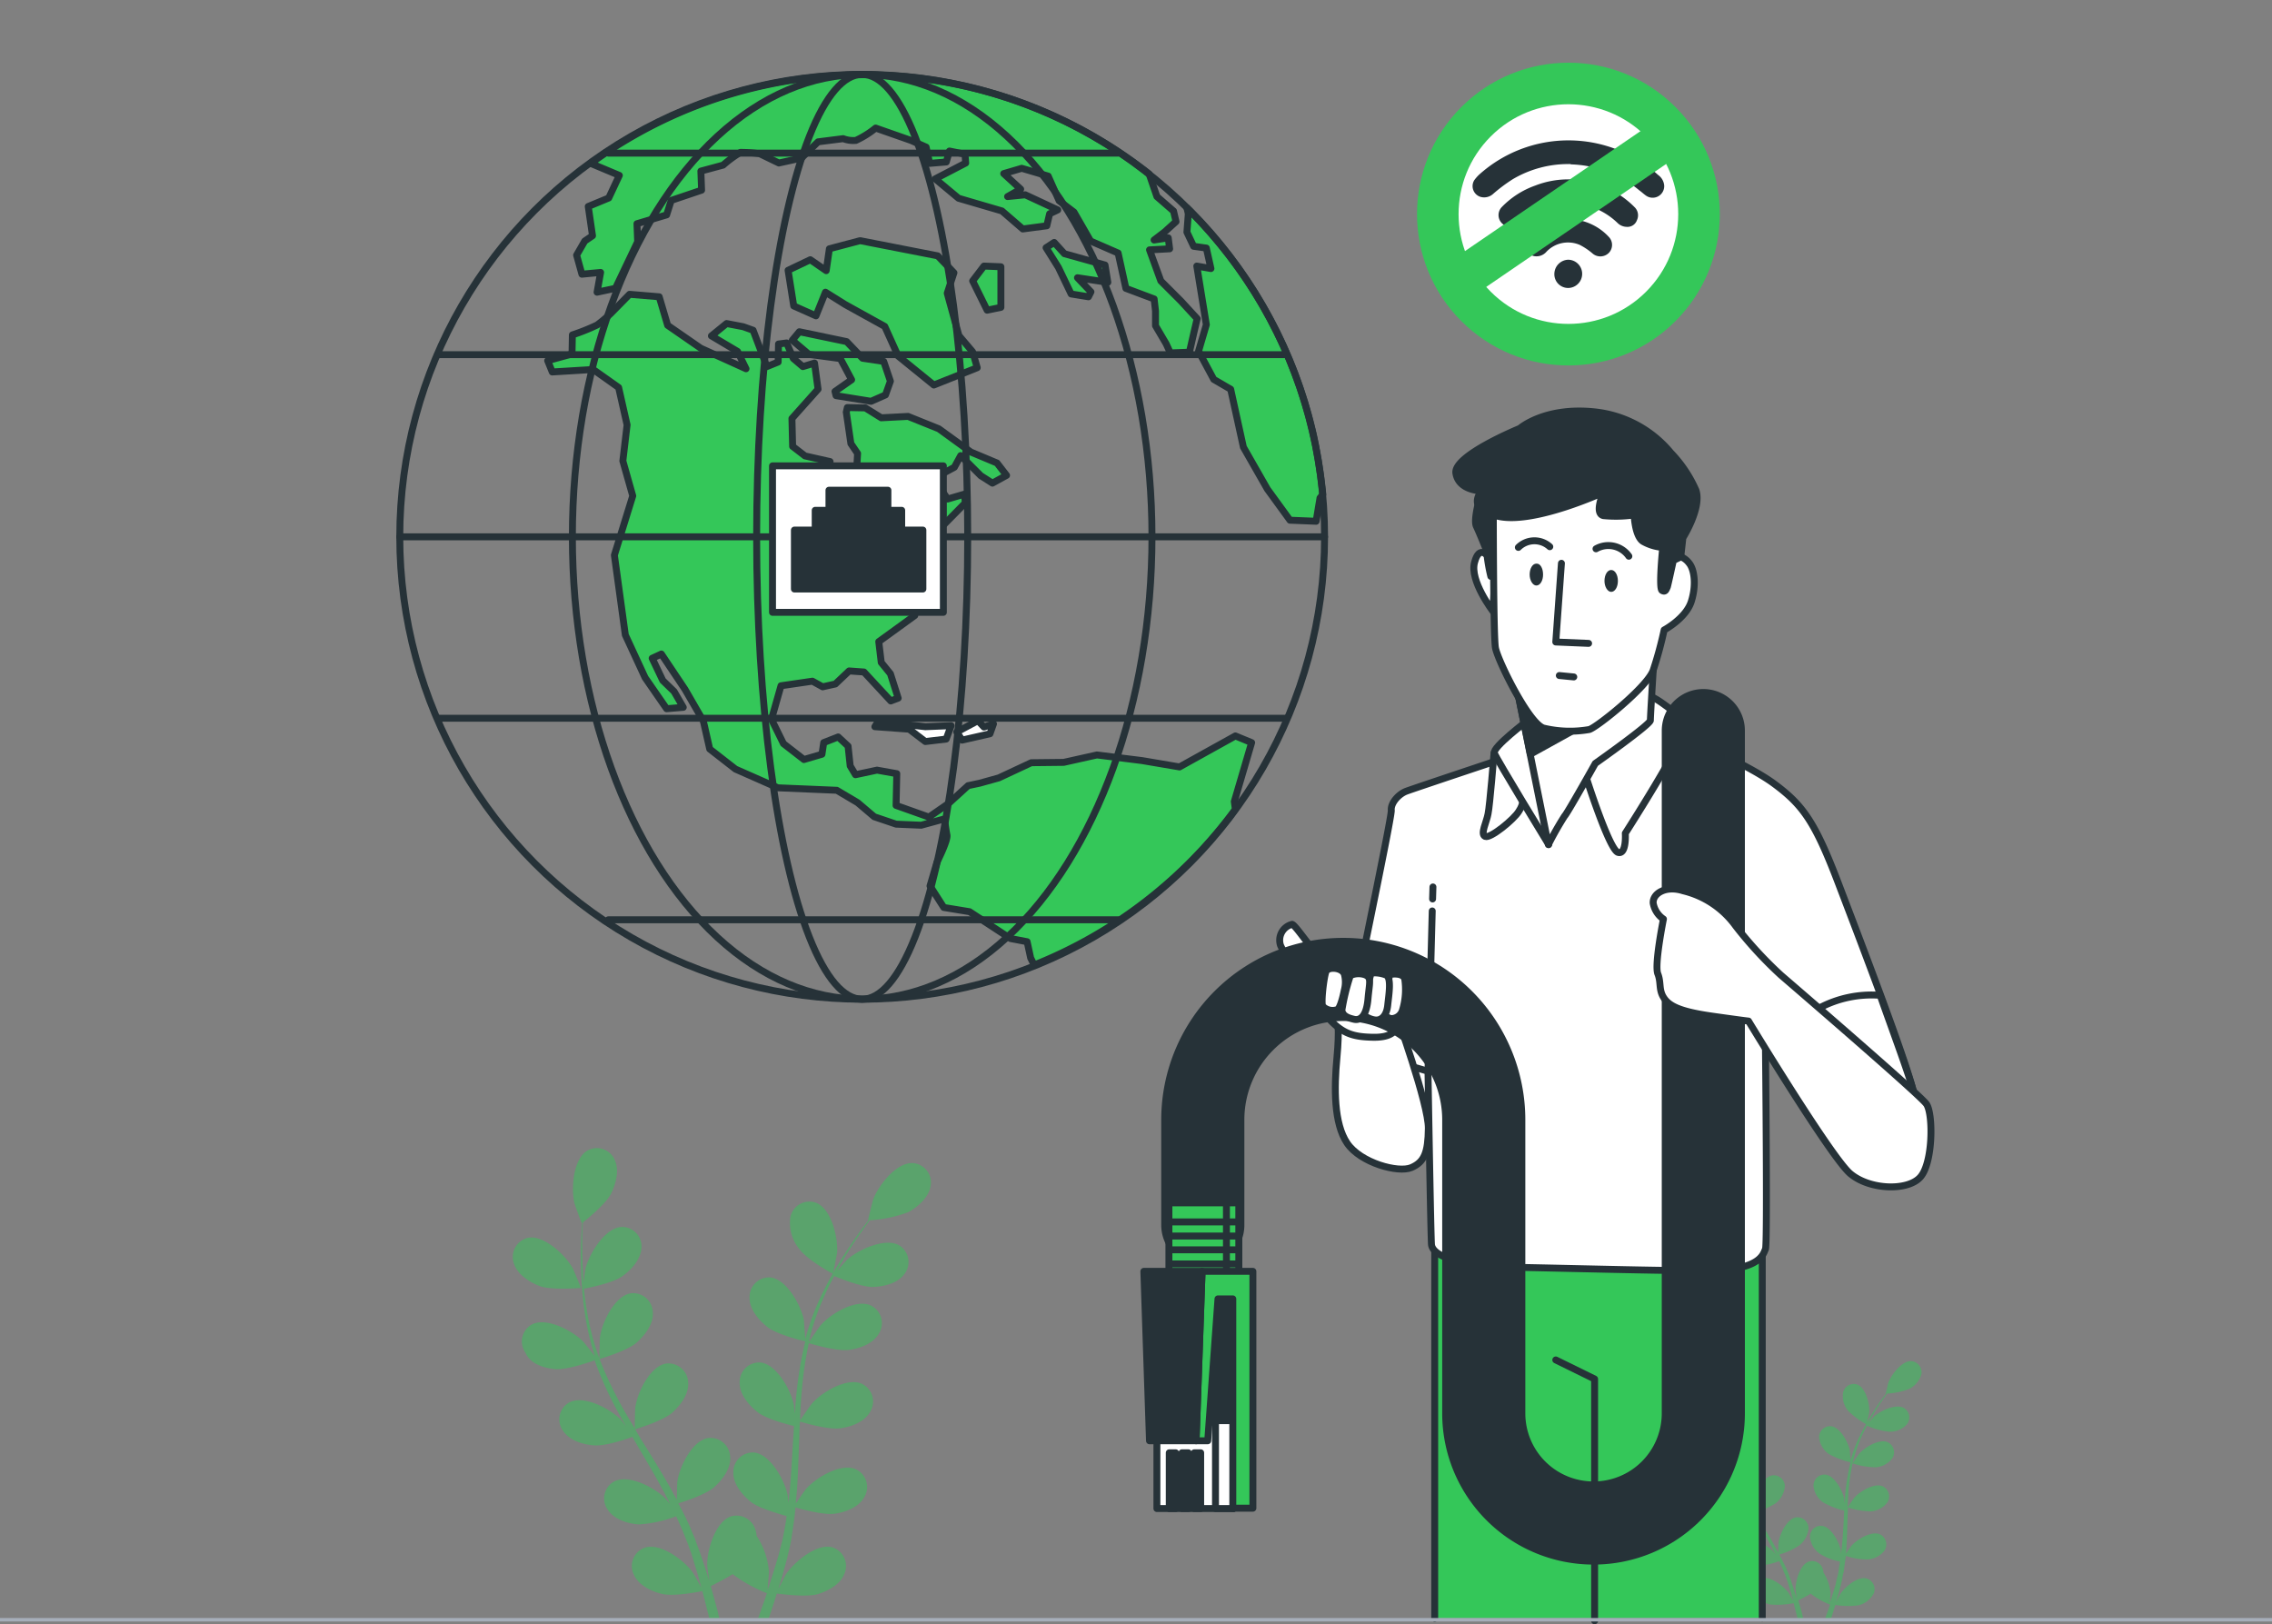 <svg height="234.492" viewBox="0 0 328 234.492" width="328" xmlns="http://www.w3.org/2000/svg">
    <rect x="0" y="0" width="328" height="234.492" fill="#808080" stroke="none"/>
    <g data-name="5865574" id="_5865574" transform="translate(54.322 -15.282)">
        <g id="Icon" transform="translate(145.438 19.524)">
            <g data-name="Group 18067" id="Group_18067" transform="translate(0)">
                <circle cx="18.855" cy="18.855" data-name="Ellipse 566" fill="#fff" id="Ellipse_566"
                    r="18.855" stroke="#34c759" stroke-linecap="round" stroke-linejoin="round"
                    stroke-miterlimit="10" stroke-width="6"
                    transform="translate(0 26.664) rotate(-45)" />
                <g data-name="Group 18066" id="Group_18066" transform="translate(12.828 16.028)">
                    <path
                        d="M357.473,56.713a15.69,15.69,0,0,0-8.051,2.191,23.156,23.156,0,0,0-2.854,2.14,1.919,1.919,0,0,1-1.784.408,1.623,1.623,0,0,1-.917-2.4,5.456,5.456,0,0,1,.713-.815,19.276,19.276,0,0,1,25.836.051,2.088,2.088,0,0,1,.866,1.427,1.667,1.667,0,0,1-2.65,1.529c-.357-.255-.611-.51-.968-.764a16.06,16.06,0,0,0-9.784-3.72A.876.876,0,0,0,357.473,56.713Z"
                        data-name="Path 14911" fill="#263238" id="Path_14911"
                        transform="translate(-343.626 -53.297)" />
                    <path
                        d="M369.492,71.2a1.942,1.942,0,0,1-1.325-.561,10.207,10.207,0,0,0-5.249-2.7,10.053,10.053,0,0,0-8.408,2.191,10.675,10.675,0,0,1-.866.713,1.668,1.668,0,0,1-2.191-2.5,12.549,12.549,0,0,1,4.841-3.108,13.12,13.12,0,0,1,10.548.459,12.952,12.952,0,0,1,3.771,2.65,1.635,1.635,0,0,1,.357,1.885A1.443,1.443,0,0,1,369.492,71.2Z"
                        data-name="Path 14912" fill="#263238" id="Path_14912"
                        transform="translate(-347.236 -58.719)" />
                    <path
                        d="M364.7,75.6a7.981,7.981,0,0,1,5.86,2.548,1.664,1.664,0,0,1,.051,2.293,1.729,1.729,0,0,1-2.344.153,9.428,9.428,0,0,0-1.885-1.274,4.3,4.3,0,0,0-4.79.968,1.9,1.9,0,0,1-1.733.662,1.642,1.642,0,0,1-1.019-2.65,6.821,6.821,0,0,1,2.854-2.089A7.376,7.376,0,0,1,364.7,75.6Z"
                        data-name="Path 14913" fill="#263238" id="Path_14913"
                        transform="translate(-350.906 -64.235)" />
                    <path
                        d="M368.838,91.177a1.982,1.982,0,0,1-2.038-2.038,2.069,2.069,0,0,1,1.987-2.038,2.039,2.039,0,0,1,.051,4.077Z"
                        data-name="Path 14914" fill="#263238" id="Path_14914"
                        transform="translate(-354.991 -69.875)" />
                </g>
                <line data-name="Line 177" fill="none" id="Line_177" stroke="#34c759"
                    stroke-linecap="round" stroke-linejoin="round" stroke-miterlimit="10"
                    stroke-width="6" transform="translate(10.828 15.367)" x2="30.575" y1="20.893" />
            </g>
        </g>
        <g id="Plants" transform="translate(19.724 181.05)">
            <g data-name="Group 18068" id="Group_18068">
                <path
                    d="M102.649,371.136c1.733.612,5.911.255,5.911.255.051,0-1.07-2.65-1.172-2.854-1.019-1.835-4.128-4.841-6.472-4.382a2.844,2.844,0,0,0-2.038,3.669C99.388,369.454,101.172,370.576,102.649,371.136Z"
                    data-name="Path 14915" fill="#34c759" id="Path_14915" opacity="0.5"
                    transform="translate(-98.752 -351.221)" />
                <path
                    d="M106.1,370.71c1.784.153,5.453-1.172,5.707-1.274a52.814,52.814,0,0,0,2.65,6.115c.612,1.172,1.223,2.293,1.885,3.414-.357-.459-.713-.917-.764-.968-1.478-1.529-5.249-3.567-7.389-2.5a2.794,2.794,0,0,0-.968,4.077c.917,1.427,2.9,2.038,4.484,2.14,1.631.153,4.739-.917,5.554-1.223.255.459.51.866.764,1.325,1.223,2.089,2.446,4.128,3.567,6.217.408.713.764,1.478,1.121,2.191-.306-.408-.612-.764-.662-.815-1.478-1.529-5.249-3.567-7.389-2.5a2.794,2.794,0,0,0-.968,4.077c.917,1.427,2.9,2.038,4.484,2.14a18,18,0,0,0,5.4-1.172c.357.764.713,1.529,1.019,2.293l.612,1.529c.2.51.357,1.019.561,1.529.306,1.019.612,2.038.917,3.007.2.662.357,1.325.561,1.987-.408-.713-1.172-2.14-1.274-2.242-1.223-1.733-4.688-4.331-6.93-3.567a2.81,2.81,0,0,0-1.58,3.873c.662,1.529,2.548,2.446,4.077,2.8,1.682.408,5.351-.306,5.809-.408.306,1.07.561,2.14.815,3.159a8.872,8.872,0,0,1,.255,1.121H129.9c-.1-.459-.255-.968-.357-1.478-.306-1.121-.611-2.293-.968-3.516.255-.153,1.784-.866,3.159-1.733a21.251,21.251,0,0,0,4.943,2.752q-.535,1.605-1.07,3.058c-.1.306-.2.561-.306.866h1.529c.051-.153.1-.255.153-.408.357-1.07.764-2.242,1.121-3.465.459.051,4.179.561,5.86.1,1.529-.459,3.363-1.427,3.924-3.007a2.819,2.819,0,0,0-1.784-3.771c-2.293-.612-5.554,2.191-6.727,3.975-.051.1-.662,1.325-1.07,2.089.153-.51.306-.968.459-1.478.306-1.019.561-2.038.866-3.108.1-.51.255-1.07.357-1.58a16.452,16.452,0,0,0,.306-1.682c.2-1.325.408-2.65.51-3.975.866.255,4.026,1.121,5.605.917s3.516-.917,4.331-2.4a2.83,2.83,0,0,0-1.223-4.026c-2.191-.968-5.86,1.274-7.236,2.9-.1.1-.968,1.376-1.427,2.038.051-.815.153-1.631.2-2.446.153-2.4.2-4.79.306-7.185,0-.713.051-1.478.1-2.191.306.1,4.026,1.223,5.809.968,1.58-.2,3.516-.917,4.331-2.4a2.83,2.83,0,0,0-1.223-4.026c-2.191-.968-5.86,1.274-7.236,2.9-.1.1-1.376,1.936-1.682,2.4.051-1.631.153-3.21.306-4.79a50.387,50.387,0,0,1,.968-6.37c.153.051,4.026,1.223,5.809.968,1.58-.2,3.516-.917,4.331-2.4a2.83,2.83,0,0,0-1.223-4.026c-2.191-.968-5.86,1.274-7.236,2.9-.1.1-1.478,2.089-1.682,2.446a.867.867,0,0,0,.051-.357,35.914,35.914,0,0,1,2.089-6.115c.459-1.07.968-2.089,1.529-3.108.713.306,3.873,1.58,5.554,1.58,1.58-.051,3.618-.51,4.586-1.885a2.827,2.827,0,0,0-.764-4.128c-2.089-1.172-5.962.662-7.542,2.089-.1.1-.866.968-1.427,1.631.255-.459.459-.917.713-1.325.917-1.58,1.835-2.956,2.65-4.128.459-.662.917-1.274,1.325-1.885a19,19,0,0,0,5.605-1.172c1.376-.764,2.956-2.14,3.21-3.771a2.8,2.8,0,0,0-2.6-3.312c-2.4-.1-4.994,3.312-5.707,5.3-.051.153-.764,3.007-.713,2.956h.051c-.408.561-.866,1.121-1.325,1.784-.866,1.172-1.784,2.548-2.752,4.077a53.127,53.127,0,0,0-2.8,5.147,36.1,36.1,0,0,0-2.242,6.115v.1c-.051-.713-.2-2.65-.2-2.8-.408-2.089-2.446-5.86-4.79-6.166a2.81,2.81,0,0,0-3.058,2.854c-.051,1.682,1.274,3.261,2.548,4.28,1.427,1.121,5.2,2.038,5.5,2.089a53.569,53.569,0,0,0-1.172,6.574c-.153,1.274-.255,2.6-.357,3.873-.051-.612-.1-1.121-.1-1.223-.408-2.089-2.446-5.86-4.79-6.166a2.81,2.81,0,0,0-3.058,2.854c-.051,1.682,1.274,3.261,2.548,4.281s4.484,1.835,5.3,2.038c-.051.51-.051,1.019-.1,1.478-.153,2.4-.255,4.79-.459,7.134-.051.815-.153,1.631-.255,2.446-.051-.51-.1-.968-.1-1.07-.408-2.089-2.446-5.86-4.79-6.166a2.81,2.81,0,0,0-3.057,2.854c-.051,1.682,1.274,3.261,2.548,4.281,1.223.968,4.179,1.733,5.147,2.038-.1.815-.255,1.682-.408,2.446-.1.561-.2,1.07-.357,1.631s-.255,1.07-.408,1.58c-.306,1.019-.611,2.038-.917,3.007-.2.662-.408,1.325-.662,1.987.051-.815.2-2.446.2-2.6a10.952,10.952,0,0,0-1.784-5.2,2.559,2.559,0,0,0-.1-.612,2.861,2.861,0,0,0-3.618-2.191c-2.242.764-3.465,4.892-3.414,7.032,0,.1.153,1.478.306,2.344-.153-.51-.306-.968-.459-1.478-.306-1.019-.662-1.987-1.019-3.057-.2-.51-.408-1.019-.561-1.529-.2-.51-.459-1.019-.662-1.58a39.572,39.572,0,0,0-1.784-3.618c.866-.255,3.975-1.274,5.2-2.344,1.172-1.07,2.446-2.7,2.293-4.382a2.846,2.846,0,0,0-3.21-2.7c-2.344.408-4.179,4.281-4.433,6.421,0,.153-.051,1.682-.051,2.5-.408-.713-.764-1.427-1.172-2.14-1.172-2.038-2.446-4.128-3.72-6.166-.408-.612-.764-1.274-1.121-1.885.306-.1,4.026-1.223,5.351-2.4,1.172-1.07,2.446-2.7,2.293-4.382a2.846,2.846,0,0,0-3.21-2.7c-2.344.408-4.179,4.281-4.433,6.421,0,.153-.1,2.344-.051,2.956-.815-1.376-1.682-2.752-2.4-4.179a54.96,54.96,0,0,1-2.7-5.86c.153-.051,4.026-1.172,5.4-2.4,1.172-1.07,2.446-2.7,2.293-4.382a2.846,2.846,0,0,0-3.21-2.7c-2.344.408-4.179,4.28-4.433,6.421,0,.153-.1,2.548-.051,2.956-.051-.1-.1-.255-.153-.357a36.69,36.69,0,0,1-1.631-6.268c-.2-1.172-.357-2.293-.459-3.414.764-.153,4.128-.815,5.5-1.784,1.325-.917,2.7-2.446,2.8-4.128a2.809,2.809,0,0,0-2.9-3.007c-2.4.153-4.586,3.822-5.147,5.86-.051.1-.2,1.274-.306,2.14-.051-.51-.1-1.019-.1-1.478-.1-1.784-.1-3.465-.1-4.892,0-.815.051-1.58.1-2.293.662-.51,3.261-2.65,4.026-4.077.713-1.427,1.274-3.414.561-4.943a2.8,2.8,0,0,0-3.975-1.325c-2.038,1.223-2.344,5.5-1.835,7.593.051.2,1.019,2.9,1.07,2.854a.05.05,0,0,0,.051-.051c-.051.662-.1,1.427-.153,2.191-.051,1.478-.1,3.108,0,4.943a48.936,48.936,0,0,0,.51,5.809,38.15,38.15,0,0,0,1.478,6.37.05.05,0,0,0,.051.051c-.408-.561-1.631-2.089-1.733-2.191-1.478-1.529-5.249-3.567-7.389-2.5a2.794,2.794,0,0,0-.968,4.077C102.532,370,104.519,370.557,106.1,370.71Z"
                    data-name="Path 14916" fill="#34c759" id="Path_14916" opacity="0.5"
                    transform="translate(-100.011 -338.82)" />
                <path
                    d="M183.389,364.345c.051,0,.561-2.8.612-3.007.153-2.14-.764-6.319-3.007-7.236a2.809,2.809,0,0,0-3.72,1.936,5.875,5.875,0,0,0,1.325,4.79C179.669,362.307,183.338,364.345,183.389,364.345Z"
                    data-name="Path 14917" fill="#34c759" id="Path_14917" opacity="0.5"
                    transform="translate(-137.196 -346.214)" />
            </g>
            <g data-name="Group 18070" id="Group_18070" opacity="0.5"
                transform="translate(169.29 29.526)">
                <path
                    d="M406.173,415.238a11.58,11.58,0,0,0,3.363.153s-.612-1.529-.662-1.58c-.612-1.07-2.344-2.752-3.669-2.446a1.617,1.617,0,0,0-1.172,2.089A3.56,3.56,0,0,0,406.173,415.238Z"
                    data-name="Path 14921" fill="#34c759" id="Path_14921"
                    transform="translate(-403.964 -403.905)" />
                <path
                    d="M408.23,414.922a11.208,11.208,0,0,0,3.261-.713,25.664,25.664,0,0,0,1.529,3.465c.357.662.713,1.325,1.07,1.936a3.234,3.234,0,0,1-.408-.561c-.866-.866-2.956-2.038-4.179-1.427a1.582,1.582,0,0,0-.561,2.293,3.4,3.4,0,0,0,2.548,1.223,9.989,9.989,0,0,0,3.159-.713c.153.255.306.51.408.713.713,1.172,1.376,2.344,2.038,3.516.2.408.459.815.662,1.223-.2-.255-.357-.459-.357-.459-.866-.866-2.956-2.038-4.179-1.427a1.582,1.582,0,0,0-.561,2.293,3.4,3.4,0,0,0,2.548,1.223,10.422,10.422,0,0,0,3.058-.662,13.861,13.861,0,0,1,.561,1.274c.1.306.255.561.357.866s.2.612.306.866c.153.561.357,1.172.51,1.682.1.408.2.764.306,1.121-.2-.408-.662-1.223-.713-1.274-.713-.968-2.65-2.446-3.924-2.038a1.612,1.612,0,0,0-.917,2.191,3.359,3.359,0,0,0,2.293,1.58,12.065,12.065,0,0,0,3.312-.2c.153.612.306,1.223.459,1.784l.153.611h.815c-.051-.255-.153-.561-.2-.815-.153-.612-.357-1.274-.561-1.987a19.147,19.147,0,0,0,1.784-.968,10.981,10.981,0,0,0,2.8,1.58c-.2.612-.408,1.172-.612,1.733l-.153.459h.866c0-.051.051-.153.051-.2.2-.611.408-1.274.612-1.936a11.317,11.317,0,0,0,3.312.051,3.359,3.359,0,0,0,2.242-1.733,1.626,1.626,0,0,0-1.019-2.14c-1.325-.357-3.159,1.223-3.822,2.242-.051.051-.408.764-.612,1.172.1-.255.153-.561.255-.815.153-.561.306-1.121.459-1.733.051-.306.153-.611.2-.917a8.286,8.286,0,0,1,.2-.968c.1-.764.2-1.478.306-2.242a9.539,9.539,0,0,0,3.159.51,3.294,3.294,0,0,0,2.446-1.325,1.63,1.63,0,0,0-.662-2.293c-1.223-.561-3.312.713-4.128,1.631-.051.051-.561.764-.815,1.172a12.493,12.493,0,0,0,.1-1.376c.1-1.325.1-2.7.153-4.077,0-.408.051-.815.051-1.223a12.308,12.308,0,0,0,3.261.561,3.294,3.294,0,0,0,2.446-1.325,1.63,1.63,0,0,0-.662-2.293c-1.223-.561-3.312.713-4.128,1.631-.051.051-.764,1.07-.968,1.376.051-.917.1-1.835.153-2.7a28.16,28.16,0,0,1,.561-3.618,11.592,11.592,0,0,0,3.312.561,3.294,3.294,0,0,0,2.446-1.325,1.63,1.63,0,0,0-.662-2.293c-1.223-.561-3.312.713-4.128,1.631-.051.051-.815,1.172-.968,1.376a.306.306,0,0,1,.051-.2,23.047,23.047,0,0,1,1.172-3.465,18.307,18.307,0,0,1,.866-1.733,10.313,10.313,0,0,0,3.159.866,3.283,3.283,0,0,0,2.6-1.07,1.611,1.611,0,0,0-.408-2.344c-1.172-.662-3.363.357-4.281,1.172-.051.051-.51.561-.815.917.153-.255.255-.51.408-.764.51-.866,1.019-1.682,1.478-2.344.255-.408.51-.713.764-1.07a10.314,10.314,0,0,0,3.159-.662,3.373,3.373,0,0,0,1.784-2.14,1.616,1.616,0,0,0-1.478-1.885c-1.325-.051-2.8,1.885-3.261,3.007-.051.1-.408,1.682-.408,1.682h.051c-.255.306-.459.612-.764,1.019A26.955,26.955,0,0,0,431.416,406c-.51.866-1.07,1.835-1.58,2.9a18.66,18.66,0,0,0-1.274,3.465v.051c0-.408-.1-1.478-.1-1.58-.255-1.172-1.376-3.312-2.7-3.465a1.578,1.578,0,0,0-1.733,1.631,3.307,3.307,0,0,0,1.427,2.4,12.279,12.279,0,0,0,3.108,1.172,28.3,28.3,0,0,0-.662,3.72c-.1.713-.153,1.478-.2,2.191a5.247,5.247,0,0,1-.051-.662c-.255-1.172-1.376-3.312-2.7-3.465a1.578,1.578,0,0,0-1.733,1.631,3.308,3.308,0,0,0,1.427,2.4,12.04,12.04,0,0,0,3.007,1.172c0,.306-.051.561-.051.866-.051,1.376-.153,2.7-.255,4.026l-.153,1.376a5.365,5.365,0,0,0-.051-.612c-.255-1.172-1.376-3.312-2.7-3.465a1.578,1.578,0,0,0-1.733,1.631,3.307,3.307,0,0,0,1.427,2.4,8.3,8.3,0,0,0,2.9,1.121c-.051.459-.153.917-.2,1.376a5.928,5.928,0,0,1-.2.917,5.924,5.924,0,0,0-.2.917c-.153.561-.357,1.172-.51,1.682-.1.408-.255.764-.357,1.121.051-.459.1-1.376.1-1.478a6.424,6.424,0,0,0-1.019-2.956.867.867,0,0,0-.051-.357,1.6,1.6,0,0,0-2.038-1.223c-1.274.408-1.936,2.752-1.936,3.975,0,.051.1.815.153,1.325-.1-.255-.153-.561-.255-.815-.153-.561-.357-1.121-.561-1.733-.1-.306-.2-.561-.306-.866s-.255-.612-.357-.866c-.306-.662-.662-1.376-1.019-2.038a9.611,9.611,0,0,0,2.9-1.325,3.49,3.49,0,0,0,1.325-2.5,1.613,1.613,0,0,0-1.835-1.529c-1.325.255-2.344,2.446-2.5,3.618,0,.051-.051.968-.051,1.427-.2-.408-.459-.815-.662-1.223-.662-1.172-1.376-2.344-2.089-3.465a12.182,12.182,0,0,0-.662-1.07,11.323,11.323,0,0,0,3.057-1.325,3.49,3.49,0,0,0,1.325-2.5,1.613,1.613,0,0,0-1.835-1.529c-1.325.255-2.344,2.446-2.5,3.618,0,.1-.051,1.325-.051,1.682-.459-.764-.917-1.58-1.376-2.344a21.525,21.525,0,0,1-1.529-3.312,9.572,9.572,0,0,0,3.058-1.376,3.49,3.49,0,0,0,1.325-2.5,1.613,1.613,0,0,0-1.835-1.529c-1.325.255-2.344,2.446-2.5,3.618,0,.1-.051,1.427-.051,1.682a.386.386,0,0,0-.1-.2,18.869,18.869,0,0,1-.917-3.516c-.1-.662-.2-1.325-.255-1.936a10.915,10.915,0,0,0,3.108-1.019,3.457,3.457,0,0,0,1.58-2.344,1.606,1.606,0,0,0-1.631-1.733c-1.325.1-2.6,2.14-2.9,3.312,0,.051-.1.713-.153,1.223,0-.306-.051-.561-.051-.866-.051-1.019-.051-1.936-.051-2.8,0-.459.051-.917.051-1.274a12.094,12.094,0,0,0,2.293-2.293,3.4,3.4,0,0,0,.306-2.8,1.573,1.573,0,0,0-2.242-.764c-1.172.713-1.325,3.108-1.019,4.28a12.113,12.113,0,0,0,.611,1.631h0a9.823,9.823,0,0,0-.051,1.223,25.631,25.631,0,0,0,0,2.8,26.673,26.673,0,0,0,.306,3.312,19.587,19.587,0,0,0,.866,3.618v.051c-.255-.306-.917-1.172-.968-1.274-.866-.866-2.956-2.038-4.179-1.427a1.582,1.582,0,0,0-.561,2.293A2.706,2.706,0,0,0,408.23,414.922Z"
                    data-name="Path 14922" fill="#34c759" id="Path_14922"
                    transform="translate(-404.746 -396.762)" />
                <path
                    d="M451.945,411.454s.306-1.58.357-1.682c.1-1.223-.459-3.567-1.682-4.077a1.574,1.574,0,0,0-2.089,1.121,3.284,3.284,0,0,0,.764,2.7A12.06,12.06,0,0,0,451.945,411.454Z"
                    data-name="Path 14923" fill="#34c759" id="Path_14923"
                    transform="translate(-425.785 -401.09)" />
            </g>
        </g>
        <g id="Earth_Globe" transform="translate(3.391 26.024)">
            <g data-name="Group 18074" id="Group_18074">
                <g data-name="Group 18071" id="Group_18071" transform="translate(21.352 0.021)">
                    <path
                        d="M151.919,107.5l6.828,1.427,2.293,2.4,3.058.459.968,2.854-.713,1.987-2.089.917-5.045-.815-.153-.612,2.4-1.682-1.631-3.058-4.535-.611-2.4-2.038Z"
                        data-name="Path 14924" fill="#34c759" id="Path_14924" stroke="#263238"
                        stroke-linecap="round" stroke-linejoin="round" stroke-miterlimit="10"
                        stroke-width="1" transform="translate(-115.586 -70.372)" />
                    <path
                        d="M172.816,165.133l-5.4-.917-6.523-.815-4.79,1.07-4.688.051-4.688,2.191-2.752.764-1.682.357-2.854,2.6-2.8,1.936-4.739-1.682.1-4.586-2.854-.51-3.108.662-.764-1.274-.306-2.854-1.427-1.325-2.089.815-.255,1.682-2.6.764-2.956-2.293-1.733-3.516,1.376-4.841,4.535-.662,1.478.815,1.835-.408,1.987-1.885,2.14.153,3.873,4.179,1.07-.408-1.121-3.516-1.325-1.631-.357-3.007,5.2-3.771-.51-5.911,2.038-2.548,1.223-4.026,1.478-.662,3.058-3.108-.1-1.274-2.446.713-.764-1.121-1.682.357-2.5,1.223.815-2.293,5.1-2.752.917-1.682,2.9,2.9,1.682,1.07,2.038-1.121-1.376-1.784-3.771-1.58-4.637-3.363-4.433-1.784-3.873.2-2.293-1.427-2.6-.051-.153.662.662,4.535.968,1.427-.306,5.249-3.669-1.784v-2.293l-3.618-.815-1.784-1.376-.1-4.026,3.771-4.23-.51-3.771-1.682.51-1.376-1.172-.968-2.242-1.172.153-.051,2.6-1.631.662-1.987-5.249-1.427-.51-2.4-.459-2.191,1.784,3.771,2.242,1.223,2.5-6.523-2.956-4.79-3.312L97.7,97.257,93.422,96.9l-2.65,2.7a20.034,20.034,0,0,1-2.038,1.733,29.809,29.809,0,0,1-3.567,1.427l-.051,2.752-3.516.968.662,1.631,5.911-.357,3.669,2.6,1.223,5.4-.612,5.2L93.881,126l-2.65,8.561,1.58,11.517,2.854,6.166,3.108,4.484,2.4-.2-1.325-2.293-1.631-1.58-1.529-3.21,1.325-.612,3.414,5.1,2.65,4.586.917,4.026,3.72,2.9,6.115,2.7,8.51.357,3.007,1.784,2.4,2.038,3.159,1.07,3.618.153,3.363-.917s.2,1.58.357,2.344-1.427,3.873-1.427,3.873l-1.019,3.465,1.987,3.108,3.72.612,5.911,3.873,2.4.459.51,2.344.51,1.019a66.738,66.738,0,0,0,29.046-22.473l-.153-1.121,2.5-8.51-2.344-.968Z"
                        data-name="Path 14925" fill="#34c759" id="Path_14925" stroke="#263238"
                        stroke-linecap="round" stroke-linejoin="round" stroke-miterlimit="10"
                        stroke-width="1" transform="translate(-81.6 -65.174)" />
                    <path
                        d="M179.385,69.884l-2.344-2.548-2.9-2.9-1.631-4.484,2.9-.153-.2-1.58-2.038.306,1.529-1.172,1.631-1.478-.357-1.529-2.4-2.089-1.121-3.261a66.725,66.725,0,0,0-80.616-1.529l4.128,1.733-1.529,3.261-2.956,1.223.612,4.23-1.121.764L89.8,60.711l.764,2.752,2.7-.255-.51,2.854,2.65-.561,3.21-6.727-.1-2.6,4.281-1.274.662-2.089,4.382-1.478-.1-2.752,3.21-.866a16.748,16.748,0,0,1,2.5-1.835,19.255,19.255,0,0,1,2.8.2L119,47.411l3.261-.713,2.4-2.344,3.618-.459a4.118,4.118,0,0,0,1.835.255,13.4,13.4,0,0,0,2.854-1.784l5.1,1.784,2.191.968.51,2.344,2.4-.2.459-1.58,2.242.459.1,1.274L141.574,49.7l3.363,2.8,6.268,1.835,3.007,2.6,3.465-.459.408-1.733,1.172-.561L154.568,52l-2.548.255,1.885-1.07L151.46,48.94l2.6-.764L157.88,49.3l1.58,3.567,2.14,1.631,2.4,4.179,3.975,1.733,1.121,5.1,4.077,1.529.2,1.733V70.9l1.529,2.6.612,1.325,2.752-.1.662-2.9Z"
                        data-name="Path 14926" fill="#34c759" id="Path_14926" stroke="#263238"
                        stroke-linecap="round" stroke-linejoin="round" stroke-miterlimit="10"
                        stroke-width="1" transform="translate(-85.621 -34.641)" />
                    <path
                        d="M262.7,72.4l.2.866-.2,2.65.968,2.038,1.835.255.662,2.956-2.038-.357,1.376,8.459-1.121,3.822,2.191,4.077,2.446,1.427,1.834,8.357,3.465,6.064,3.261,4.484,3.771.153.561-3.363.408-.51a76.1,76.1,0,0,0-1.274-8.2A66.8,66.8,0,0,0,262.7,72.4Z"
                        data-name="Path 14927" fill="#34c759" id="Path_14927" stroke="#263238"
                        stroke-linecap="round" stroke-linejoin="round" stroke-miterlimit="10"
                        stroke-width="1" transform="translate(-170.414 -53.159)" />
                    <path
                        d="M171.306,83.891,160.1,81.7l-4.433,1.172-.459,3.159-2.293-1.58-3.21,1.529.815,5.147,3.21,1.427L155.1,89.14l2.854,1.784,5.707,3.159,1.936,4.281,5.147,4.179,6.268-2.5-.662-2.293-1.987-2.344-1.682-6.115.968-2.956Z"
                        data-name="Path 14928" fill="#34c759" id="Path_14928" stroke="#263238"
                        stroke-linecap="round" stroke-linejoin="round" stroke-miterlimit="10"
                        stroke-width="1" transform="translate(-114.997 -57.72)" />
                    <path d="M206.077,89l-2.446-.1L202,91.04l2.089,4.23,1.987-.408Z"
                        data-name="Path 14929" fill="#34c759" id="Path_14929" stroke="#263238"
                        stroke-linecap="round" stroke-linejoin="round" stroke-miterlimit="10"
                        stroke-width="1" transform="translate(-140.646 -61.251)" />
                    <path
                        d="M231.31,85.461l-5.86-1.631L223.972,82.2l-1.172.764,1.784,2.854,1.835,3.822,2.5.408.357-.713L227.335,87.3l4.382.662Z"
                        data-name="Path 14930" fill="#34c759" id="Path_14930" stroke="#263238"
                        stroke-linecap="round" stroke-linejoin="round" stroke-miterlimit="10"
                        stroke-width="1" transform="translate(-150.847 -57.965)" />
                    <path
                        d="M174.759,217.9l-.459.764,4.943.357,2.344,1.784,3.007-.357.713-1.936-3.72.153Z"
                        data-name="Path 14931" fill="#fff" id="Path_14931" stroke="#263238"
                        stroke-linecap="round" stroke-linejoin="round" stroke-miterlimit="10"
                        stroke-width="1" transform="translate(-127.062 -124.514)" />
                    <path d="M200.557,217.7l-3.057,1.631.764,1.172,4.026-.917.51-1.427-1.376.459Z"
                        data-name="Path 14932" fill="#fff" id="Path_14932" stroke="#263238"
                        stroke-linecap="round" stroke-linejoin="round" stroke-miterlimit="10"
                        stroke-width="1" transform="translate(-138.439 -124.416)" />
                </g>
                <g data-name="Group 18072" id="Group_18072">
                    <circle cx="66.756" cy="66.756" data-name="Ellipse 567" fill="none"
                        id="Ellipse_567" r="66.756" stroke="#263238" stroke-linecap="round"
                        stroke-linejoin="round" stroke-miterlimit="10" stroke-width="1" />
                    <ellipse cx="41.837" cy="66.756" data-name="Ellipse 568" fill="none"
                        id="Ellipse_568" rx="41.837" ry="66.756" stroke="#263238"
                        stroke-linecap="round" stroke-linejoin="round" stroke-miterlimit="10"
                        stroke-width="1" transform="translate(24.919)" />
                    <ellipse cx="15.237" cy="66.756" data-name="Ellipse 569" fill="none"
                        id="Ellipse_569" rx="15.237" ry="66.756" stroke="#263238"
                        stroke-linecap="round" stroke-linejoin="round" stroke-miterlimit="10"
                        stroke-width="1" transform="translate(51.519)" />
                    <line data-name="Line 178" fill="none" id="Line_178" stroke="#263238"
                        stroke-linecap="round" stroke-linejoin="round" stroke-miterlimit="10"
                        stroke-width="1" transform="translate(30.116 11.364)" x2="73.584" />
                    <line data-name="Line 179" fill="none" id="Line_179" stroke="#263238"
                        stroke-linecap="round" stroke-linejoin="round" stroke-miterlimit="10"
                        stroke-width="1" transform="translate(5.453 40.461)" x2="122.402" />
                    <line data-name="Line 180" fill="none" id="Line_180" stroke="#263238"
                        stroke-linecap="round" stroke-linejoin="round" stroke-miterlimit="10"
                        stroke-width="1" transform="translate(30.116 122.046)" x2="73.584" />
                    <line data-name="Line 181" fill="none" id="Line_181" stroke="#263238"
                        stroke-linecap="round" stroke-linejoin="round" stroke-miterlimit="10"
                        stroke-width="1" transform="translate(5.453 92.948)" x2="122.402" />
                    <line data-name="Line 182" fill="none" id="Line_182" stroke="#263238"
                        stroke-linecap="round" stroke-linejoin="round" stroke-miterlimit="10"
                        stroke-width="1" transform="translate(0 66.756)" x1="133.511" />
                </g>
                <g data-name="Group 18073" id="Group_18073" transform="translate(53.812 56.513)">
                    <rect data-name="Rectangle 519" fill="#fff" height="21.148" id="Rectangle_519"
                        stroke="#263238" stroke-linecap="round" stroke-linejoin="round"
                        stroke-miterlimit="10" stroke-width="1" width="24.664" />
                    <path
                        d="M166.991,158.158V155.3H165v-2.9h-8.51v2.9h-1.987v2.854H151.5v8.51h18.549v-8.51Z"
                        data-name="Path 14933" fill="#263238" id="Path_14933" stroke="#263238"
                        stroke-linecap="round" stroke-linejoin="round" stroke-miterlimit="10"
                        stroke-width="1" transform="translate(-148.341 -148.884)" />
                </g>
            </g>
        </g>
        <g id="Character" transform="translate(110.811 74.621)">
            <g data-name="Group 18088" id="Group_18088">
                <g data-name="Group 18075" id="Group_18075" transform="translate(41.99 118.292)">
                    <path d="M332.9,418.1v-56l47.289,1.987v53.965" data-name="Path 14934"
                        fill="#34c759" id="Path_14934" stroke="#263238" stroke-linecap="round"
                        stroke-linejoin="round" stroke-miterlimit="10" stroke-width="1"
                        transform="translate(-332.9 -362.1)" />
                    <path d="M367.2,398.8l5.605,2.752v34.907" data-name="Path 14935" fill="none"
                        id="Path_14935" stroke="#263238" stroke-linecap="round"
                        stroke-linejoin="round" stroke-miterlimit="10" stroke-width="1"
                        transform="translate(-349.721 -380.098)" />
                </g>
                <path d="M306.623,308.7l-1.223,6.115,14.574,7.287.459-10.8Z" data-name="Path 14936"
                    fill="#fff" id="Path_14936" stroke="#263238" stroke-linecap="round"
                    stroke-linejoin="round" stroke-miterlimit="10" stroke-width="1"
                    transform="translate(-277.424 -217.62)" />
                <g data-name="Group 18077" id="Group_18077" transform="translate(29.148 46.644)">
                    <g data-name="Group 18076" id="Group_18076">
                        <path
                            d="M333.995,223.844s-16.511,5.5-17.581,5.911-2.242,1.682-2.14,2.752-6.574,32.562-6.574,33.429,11.873,4.23,11.873,4.23.408,24.46.51,25.072.815,3.057,13.2,3.261c10.243.2,24.97.612,28.333.408,6.115-.357,6.37-2.446,6.676-3.057s0-29,0-29l21.454,10.192s.2-.2.1-2.854-7.695-22.422-11.058-31.238-5.1-11.211-9.223-14.268S355.5,221.5,355.5,221.5a94.308,94.308,0,0,1-13.963,1.784A39.684,39.684,0,0,0,333.995,223.844Z"
                            data-name="Path 14937" fill="#fff" id="Path_14937" stroke="#263238"
                            stroke-linecap="round" stroke-linejoin="round" stroke-miterlimit="10"
                            stroke-width="1" transform="translate(-307.7 -221.5)" />
                        <line data-name="Line 183" fill="none" id="Line_183" stroke="#263238"
                            stroke-linecap="round" stroke-linejoin="round" stroke-miterlimit="10"
                            stroke-width="1" transform="translate(12.536 22.065)" x2="0.051"
                            y1="1.733" />
                        <line data-name="Line 184" fill="none" id="Line_184" stroke="#263238"
                            stroke-linecap="round" stroke-linejoin="round" stroke-miterlimit="10"
                            stroke-width="1" transform="translate(11.873 25.53)" x2="0.612"
                            y1="23.135" />
                    </g>
                    <path
                        d="M444.437,295.472a16.1,16.1,0,0,0-15.237,8.1l20.18,9.733s.2-.2.1-2.854C449.431,309.129,446.424,301.129,444.437,295.472Z"
                        data-name="Path 14938" fill="#fff" id="Path_14938" stroke="#263238"
                        stroke-linecap="round" stroke-linejoin="round" stroke-miterlimit="10"
                        stroke-width="1" transform="translate(-367.285 -257.763)" />
                </g>
                <g data-name="Group 18080" id="Group_18080" transform="translate(45.035)">
                    <path
                        d="M375.606,222.556s3.261,10.243,4.535,10.7c1.274.408,1.07-2.752,1.07-2.752s8.561-13.351,8.255-14.727a5.8,5.8,0,0,0-2.446-3.72c-1.58-1.172-2.344-1.478-2.854-1.376s-8.867,10.5-8.867,10.5Z"
                        data-name="Path 14939" fill="#fff" id="Path_14939" stroke="#263238"
                        stroke-linecap="round" stroke-linejoin="round" stroke-miterlimit="10"
                        stroke-width="1" transform="translate(-356.739 -169.542)" />
                    <path
                        d="M348.2,226.853s-.611,7.593-.866,8.765c-.2,1.172-1.172,2.956-.408,3.261s4.128-2.446,4.841-3.618c.764-1.172.51-1.58.764-2.65C352.731,231.592,349.673,226.242,348.2,226.853Z"
                        data-name="Path 14940" fill="#fff" id="Path_14940" stroke="#263238"
                        stroke-linecap="round" stroke-linejoin="round" stroke-miterlimit="10"
                        stroke-width="1" transform="translate(-342.679 -177.457)" />
                    <path
                        d="M354.624,217.6s-5.2,3.924-4.841,4.739c.306.866,7.848,13.2,7.848,13.2s-.408-11.211-.764-14.574S354.624,217.6,354.624,217.6Z"
                        data-name="Path 14941" fill="#fff" id="Path_14941" stroke="#263238"
                        stroke-linecap="round" stroke-linejoin="round" stroke-miterlimit="10"
                        stroke-width="1" transform="translate(-344.216 -172.943)" />
                    <g data-name="Group 18078" id="Group_18078" transform="translate(8.828 37.472)">
                        <path
                            d="M356.2,206.1l4.535,22.524a46.978,46.978,0,0,1,2.344-4.128c.357-.306,4.433-7.593,4.433-7.593s7.95-5.605,7.95-6.217.408-7.185.408-7.185-6.879,4.535-8.969,5.1C364.761,209.105,356.2,206.1,356.2,206.1Z"
                            data-name="Path 14942" fill="#fff" id="Path_14942" stroke="#263238"
                            stroke-linecap="round" stroke-linejoin="round" stroke-miterlimit="10"
                            stroke-width="1" transform="translate(-356.2 -203.5)" />
                        <path
                            d="M356.2,208.6l1.936,9.478,9.02-4.994L366.9,211C364.761,211.607,356.2,208.6,356.2,208.6Z"
                            data-name="Path 14943" fill="#263238" id="Path_14943" stroke="#263238"
                            stroke-linecap="round" stroke-linejoin="round" stroke-miterlimit="10"
                            stroke-width="1" transform="translate(-356.2 -206.001)" />
                    </g>
                    <g data-name="Group 18079" id="Group_18079" transform="translate(2.602 8.847)">
                        <path
                            d="M346.08,170.674s-1.274-1.885-1.987.764c-.764,2.65,2.65,7.083,2.65,7.083l.408-7.746Z"
                            data-name="Path 14944" fill="#fff" id="Path_14944" stroke="#263238"
                            stroke-linecap="round" stroke-linejoin="round" stroke-miterlimit="10"
                            stroke-width="1" transform="translate(-343.981 -158.458)" />
                        <path
                            d="M349.5,151.594s0,19.262.306,21.046,4.841,11.007,6.981,11.619a16.232,16.232,0,0,0,6.574.2c1.07-.306,8.357-6.115,9.223-8.561a55.807,55.807,0,0,0,1.58-5.809s3.159-1.682,3.924-4.128.408-4.637-.306-5.5a2.773,2.773,0,0,0-1.274-.968l-1.172-1.682s.306-2.752.306-3.363a7.235,7.235,0,0,0-4.739-5.911c-4.128-1.682-16.1-1.274-18.6-.764C349.7,148.332,349.5,151.594,349.5,151.594Z"
                            data-name="Path 14945" fill="#fff" id="Path_14945" stroke="#263238"
                            stroke-linecap="round" stroke-linejoin="round" stroke-miterlimit="10"
                            stroke-width="1" transform="translate(-346.688 -147.327)" />
                        <path
                            d="M361.736,174.777c0,.866-.408,1.58-.968,1.58-.51,0-.968-.713-.968-1.58s.408-1.58.968-1.58C361.329,173.147,361.736,173.86,361.736,174.777Z"
                            data-name="Path 14946" fill="#263238" id="Path_14946"
                            transform="translate(-351.739 -160.013)" />
                        <path
                            d="M382.936,176.58c0,.866-.408,1.58-.968,1.58-.51,0-.968-.713-.968-1.58s.408-1.58.968-1.58S382.936,175.713,382.936,176.58Z"
                            data-name="Path 14947" fill="#263238" id="Path_14947"
                            transform="translate(-362.136 -160.898)" />
                        <path d="M356.6,167.655a3.3,3.3,0,0,1,4.535-.1" data-name="Path 14948"
                            fill="none" id="Path_14948" stroke="#263238" stroke-linecap="round"
                            stroke-linejoin="round" stroke-miterlimit="10" stroke-width="1"
                            transform="translate(-350.17 -156.814)" />
                        <path d="M378.6,168.55a3.614,3.614,0,0,1,4.739,1.07" data-name="Path 14949"
                            fill="none" id="Path_14949" stroke="#263238" stroke-linecap="round"
                            stroke-linejoin="round" stroke-miterlimit="10" stroke-width="1"
                            transform="translate(-360.959 -157.506)" />
                        <path d="M368.015,173.1l-.815,11.364,4.739.2" data-name="Path 14950"
                            fill="none" id="Path_14950" stroke="#263238" stroke-linecap="round"
                            stroke-linejoin="round" stroke-miterlimit="10" stroke-width="1"
                            transform="translate(-355.368 -159.966)" />
                        <line data-name="Line 185" fill="none" id="Line_185" stroke="#263238"
                            stroke-linecap="round" stroke-linejoin="round" stroke-miterlimit="10"
                            stroke-width="1" transform="translate(12.342 29.339)" x2="2.089"
                            y2="0.204" />
                    </g>
                    <path
                        d="M345.349,152.321s-1.274,4.026-.764,5.1,1.478,3.516,1.478,3.516a23.949,23.949,0,0,0,.612,3.72l.306-10.7C347.03,153.9,346.724,151.149,345.349,152.321Z"
                        data-name="Path 14951" fill="#263238" id="Path_14951" stroke="#263238"
                        stroke-linecap="round" stroke-linejoin="round" stroke-miterlimit="10"
                        stroke-width="1" transform="translate(-341.616 -140.787)" />
                    <path
                        d="M348.111,132.48s-9.631,3.924-9.223,6.472,3.72,2.548,3.72,2.548-2.548,2.752,2.65,3.72,14.931-3.516,14.931-3.516-1.376,3.058,0,3.363a18.464,18.464,0,0,0,4.433-.1s.1,3.058,1.274,3.822a6.809,6.809,0,0,0,2.854.866s-.612,5.911-.1,6.217.612-.2.764-.51c.1-.306.866-3.822.866-3.822l1.07-.51.306-2.752s2.752-4.331,1.885-6.879a18.522,18.522,0,0,0-3.618-5.4,16.48,16.48,0,0,0-11.007-5.911C351.678,129.321,348.111,132.48,348.111,132.48Z"
                        data-name="Path 14952" fill="#263238" id="Path_14952" stroke="#263238"
                        stroke-linecap="round" stroke-linejoin="round" stroke-miterlimit="10"
                        stroke-width="1" transform="translate(-338.875 -129.966)" />
                </g>
                <path
                    d="M305.031,300.538s.357,1.121-.051,5.453-.459,9.478,1.478,12.332,7.389,4.331,9.274,3.516,2.4-2.191,2.446-5.656-4.688-16.612-4.688-16.612l-8.357-1.07Z"
                    data-name="Path 14953" fill="#fff" id="Path_14953" stroke="#263238"
                    stroke-linecap="round" stroke-linejoin="round" stroke-miterlimit="10"
                    stroke-width="1" transform="translate(-277.106 -212.618)" />
                <path
                    d="M297.375,281.453a11.534,11.534,0,0,1-3.567-2.4c-1.172-1.376-2.65-3.567-3.058-3.669a2.362,2.362,0,0,0-1.682,3.007c.713,1.784,3.363,3.924,3.363,3.924s1.478,2.293,1.733,2.9a14.422,14.422,0,0,0,1.733,3.618c2.038,2.242,3.465,2.8,6.523,2.854s3.516-1.172,3.873-2.446.51-3.516.306-3.567-8.357-1.733-8.714-2.6A4.02,4.02,0,0,1,297.375,281.453Z"
                    data-name="Path 14954" fill="#fff" id="Path_14954" stroke="#263238"
                    stroke-linecap="round" stroke-linejoin="round" stroke-miterlimit="10"
                    stroke-width="1" transform="translate(-269.347 -201.278)" />
                <g data-name="Group 18086" id="Group_18086" transform="translate(0 46.135)">
                    <path
                        d="M267.2,291.893V276.707a20.269,20.269,0,0,1,20.281-20.281h0a20.269,20.269,0,0,1,20.281,20.281v42.346A15.833,15.833,0,0,0,323.611,334.9h0a15.833,15.833,0,0,0,15.848-15.848V220.5"
                        data-name="Path 14955" fill="none" id="Path_14955" stroke="#263238"
                        stroke-linecap="round" stroke-linejoin="round" stroke-miterlimit="10"
                        stroke-width="12" transform="translate(-258.69 -220.5)" />
                    <g data-name="Group 18085" id="Group_18085" transform="translate(0 68.182)">
                        <g data-name="Group 18081" id="Group_18081" transform="translate(3.618)">
                            <rect data-name="Rectangle 520" fill="#34c759" height="10.803"
                                id="Rectangle_520" stroke="#263238" stroke-linecap="round"
                                stroke-linejoin="round" stroke-miterlimit="10" stroke-width="1"
                                width="10.09" />
                            <rect data-name="Rectangle 521" fill="#34c759" height="10.803"
                                id="Rectangle_521" stroke="#263238" stroke-linecap="round"
                                stroke-linejoin="round" stroke-miterlimit="10" stroke-width="1"
                                transform="translate(8.306)" width="1.784" />
                            <line data-name="Line 186" fill="none" id="Line_186" stroke="#263238"
                                stroke-linecap="round" stroke-linejoin="round"
                                stroke-miterlimit="10" stroke-width="1"
                                transform="translate(0.357 2.752)" x2="9.631" />
                            <line data-name="Line 187" fill="none" id="Line_187" stroke="#263238"
                                stroke-linecap="round" stroke-linejoin="round"
                                stroke-miterlimit="10" stroke-width="1"
                                transform="translate(0.357 4.79)" x2="9.631" />
                            <line data-name="Line 188" fill="none" id="Line_188" stroke="#263238"
                                stroke-linecap="round" stroke-linejoin="round"
                                stroke-miterlimit="10" stroke-width="1"
                                transform="translate(0.357 6.777)" x2="9.631" />
                            <line data-name="Line 189" fill="none" id="Line_189" stroke="#263238"
                                stroke-linecap="round" stroke-linejoin="round"
                                stroke-miterlimit="10" stroke-width="1"
                                transform="translate(0.357 8.816)" x2="9.631" />
                        </g>
                        <g data-name="Group 18084" id="Group_18084" transform="translate(0 9.886)">
                            <rect data-name="Rectangle 522" fill="#263238" height="21.301"
                                id="Rectangle_522" stroke="#263238" stroke-linecap="round"
                                stroke-linejoin="round" stroke-miterlimit="10" stroke-width="1"
                                transform="translate(7.95 2.905)" width="5.86" />
                            <g data-name="Group 18083" id="Group_18083"
                                transform="translate(1.885 21.555)">
                                <rect data-name="Rectangle 523" fill="#fff" height="12.689"
                                    id="Rectangle_523" stroke="#263238" stroke-linecap="round"
                                    stroke-linejoin="round" stroke-miterlimit="10" stroke-width="1"
                                    width="11.058" />
                                <g data-name="Group 18082" id="Group_18082"
                                    transform="translate(1.784 4.637)">
                                    <rect data-name="Rectangle 524" fill="#ccc" height="8.051"
                                        id="Rectangle_524" stroke="#263238" stroke-linecap="round"
                                        stroke-linejoin="round" stroke-miterlimit="10"
                                        stroke-width="1" width="0.917" />
                                    <rect data-name="Rectangle 525" fill="#ccc" height="8.051"
                                        id="Rectangle_525" stroke="#263238" stroke-linecap="round"
                                        stroke-linejoin="round" stroke-miterlimit="10"
                                        stroke-width="1" transform="translate(1.834)"
                                        width="0.917" />
                                    <rect data-name="Rectangle 526" fill="#ccc" height="8.051"
                                        id="Rectangle_526" stroke="#263238" stroke-linecap="round"
                                        stroke-linejoin="round" stroke-miterlimit="10"
                                        stroke-width="1" transform="translate(3.618)"
                                        width="0.917" />
                                </g>
                                <rect data-name="Rectangle 527" fill="#fff" height="12.689"
                                    id="Rectangle_527" stroke="#263238" stroke-linecap="round"
                                    stroke-linejoin="round" stroke-miterlimit="10" stroke-width="1"
                                    transform="translate(8.459)" width="2.599" />
                            </g>
                            <path d="M265.3,398.16h1.682l1.478-20.485h2.14v30.218h2.9V373.7h-7.338Z"
                                data-name="Path 14956" fill="#34c759" id="Path_14956"
                                stroke="#263238" stroke-linecap="round" stroke-linejoin="round"
                                stroke-miterlimit="10" stroke-width="1"
                                transform="translate(-257.758 -373.7)" />
                            <path d="M258.042,398.16h-6.727L250.5,373.7h8.408Z"
                                data-name="Path 14957" fill="#263238" id="Path_14957"
                                stroke="#263238" stroke-linecap="round" stroke-linejoin="round"
                                stroke-miterlimit="10" stroke-width="1"
                                transform="translate(-250.5 -373.7)" />
                        </g>
                    </g>
                </g>
                <g data-name="Group 18087" id="Group_18087" transform="translate(25.735 80.454)">
                    <path
                        d="M319.268,289.538s1.784-.357,2.14.612a10.363,10.363,0,0,1-.306,4.484,1.7,1.7,0,0,1-1.682,1.274,2.95,2.95,0,0,1-1.121-.611,11.07,11.07,0,0,0,.662-3.414A8.064,8.064,0,0,1,319.268,289.538Z"
                        data-name="Path 14958" fill="#fff" id="Path_14958" stroke="#263238"
                        stroke-linecap="round" stroke-linejoin="round" stroke-miterlimit="10"
                        stroke-width="1" transform="translate(-309.485 -288.645)" />
                    <path
                        d="M313.576,289.176a4.395,4.395,0,0,1,2.191.306c.764.459.357,2.8.2,4.331s-.917,2.191-1.733,2.14-1.987-.713-1.987-1.121a2.8,2.8,0,0,0-.051-.612s.306-.255.561-1.682S313.576,289.176,313.576,289.176Z"
                        data-name="Path 14959" fill="#fff" id="Path_14959" stroke="#263238"
                        stroke-linecap="round" stroke-linejoin="round" stroke-miterlimit="10"
                        stroke-width="1" transform="translate(-306.494 -288.487)" />
                    <path
                        d="M307.822,289.628a2.82,2.82,0,0,1,2.14-.1c.968.408.611,1.121.408,3.465s-1.019,3.159-1.987,2.956c-.662-.153-1.682-.408-1.784-1.325A32.429,32.429,0,0,1,307.822,289.628Z"
                        data-name="Path 14960" fill="#fff" id="Path_14960" stroke="#263238"
                        stroke-linecap="round" stroke-linejoin="round" stroke-miterlimit="10"
                        stroke-width="1" transform="translate(-303.746 -288.582)" />
                    <path
                        d="M304.211,290.983a4.451,4.451,0,0,0,0-2.293c-.357-.968-2.344-1.121-2.65-.357s-.764,4.586-.459,4.994a1.962,1.962,0,0,0,2.14.459C303.753,293.378,304.211,290.983,304.211,290.983Z"
                        data-name="Path 14961" fill="#fff" id="Path_14961" stroke="#263238"
                        stroke-linecap="round" stroke-linejoin="round" stroke-miterlimit="10"
                        stroke-width="1" transform="translate(-301.002 -287.848)" />
                </g>
                <path
                    d="M413.243,277.827a57.436,57.436,0,0,1-6.523-7.083,13.127,13.127,0,0,0-7.593-5.1c-2.548-.815-4.433.408-4.331,1.784a3.5,3.5,0,0,0,1.478,2.293s-1.325,6.574-.815,7.9c.51,1.274.1,2.293.866,3.465s2.293,1.987,6.981,2.65,5.249.713,5.249.713,11.924,19.67,14.676,22.014,8.153,2.548,10.039.611c1.936-1.936,1.987-9.223.968-10.65S413.243,277.827,413.243,277.827Z"
                    data-name="Path 14962" fill="#fff" id="Path_14962" stroke="#263238"
                    stroke-linecap="round" stroke-linejoin="round" stroke-miterlimit="10"
                    stroke-width="1" transform="translate(-321.263 -196.378)" />
            </g>
        </g>
        <line data-name="Line 190" fill="none" id="Line_190" stroke="#a6aeba" stroke-miterlimit="10"
            stroke-width="0.5" transform="translate(-54.322 249.121)" x2="328" />
    </g>
</svg>
